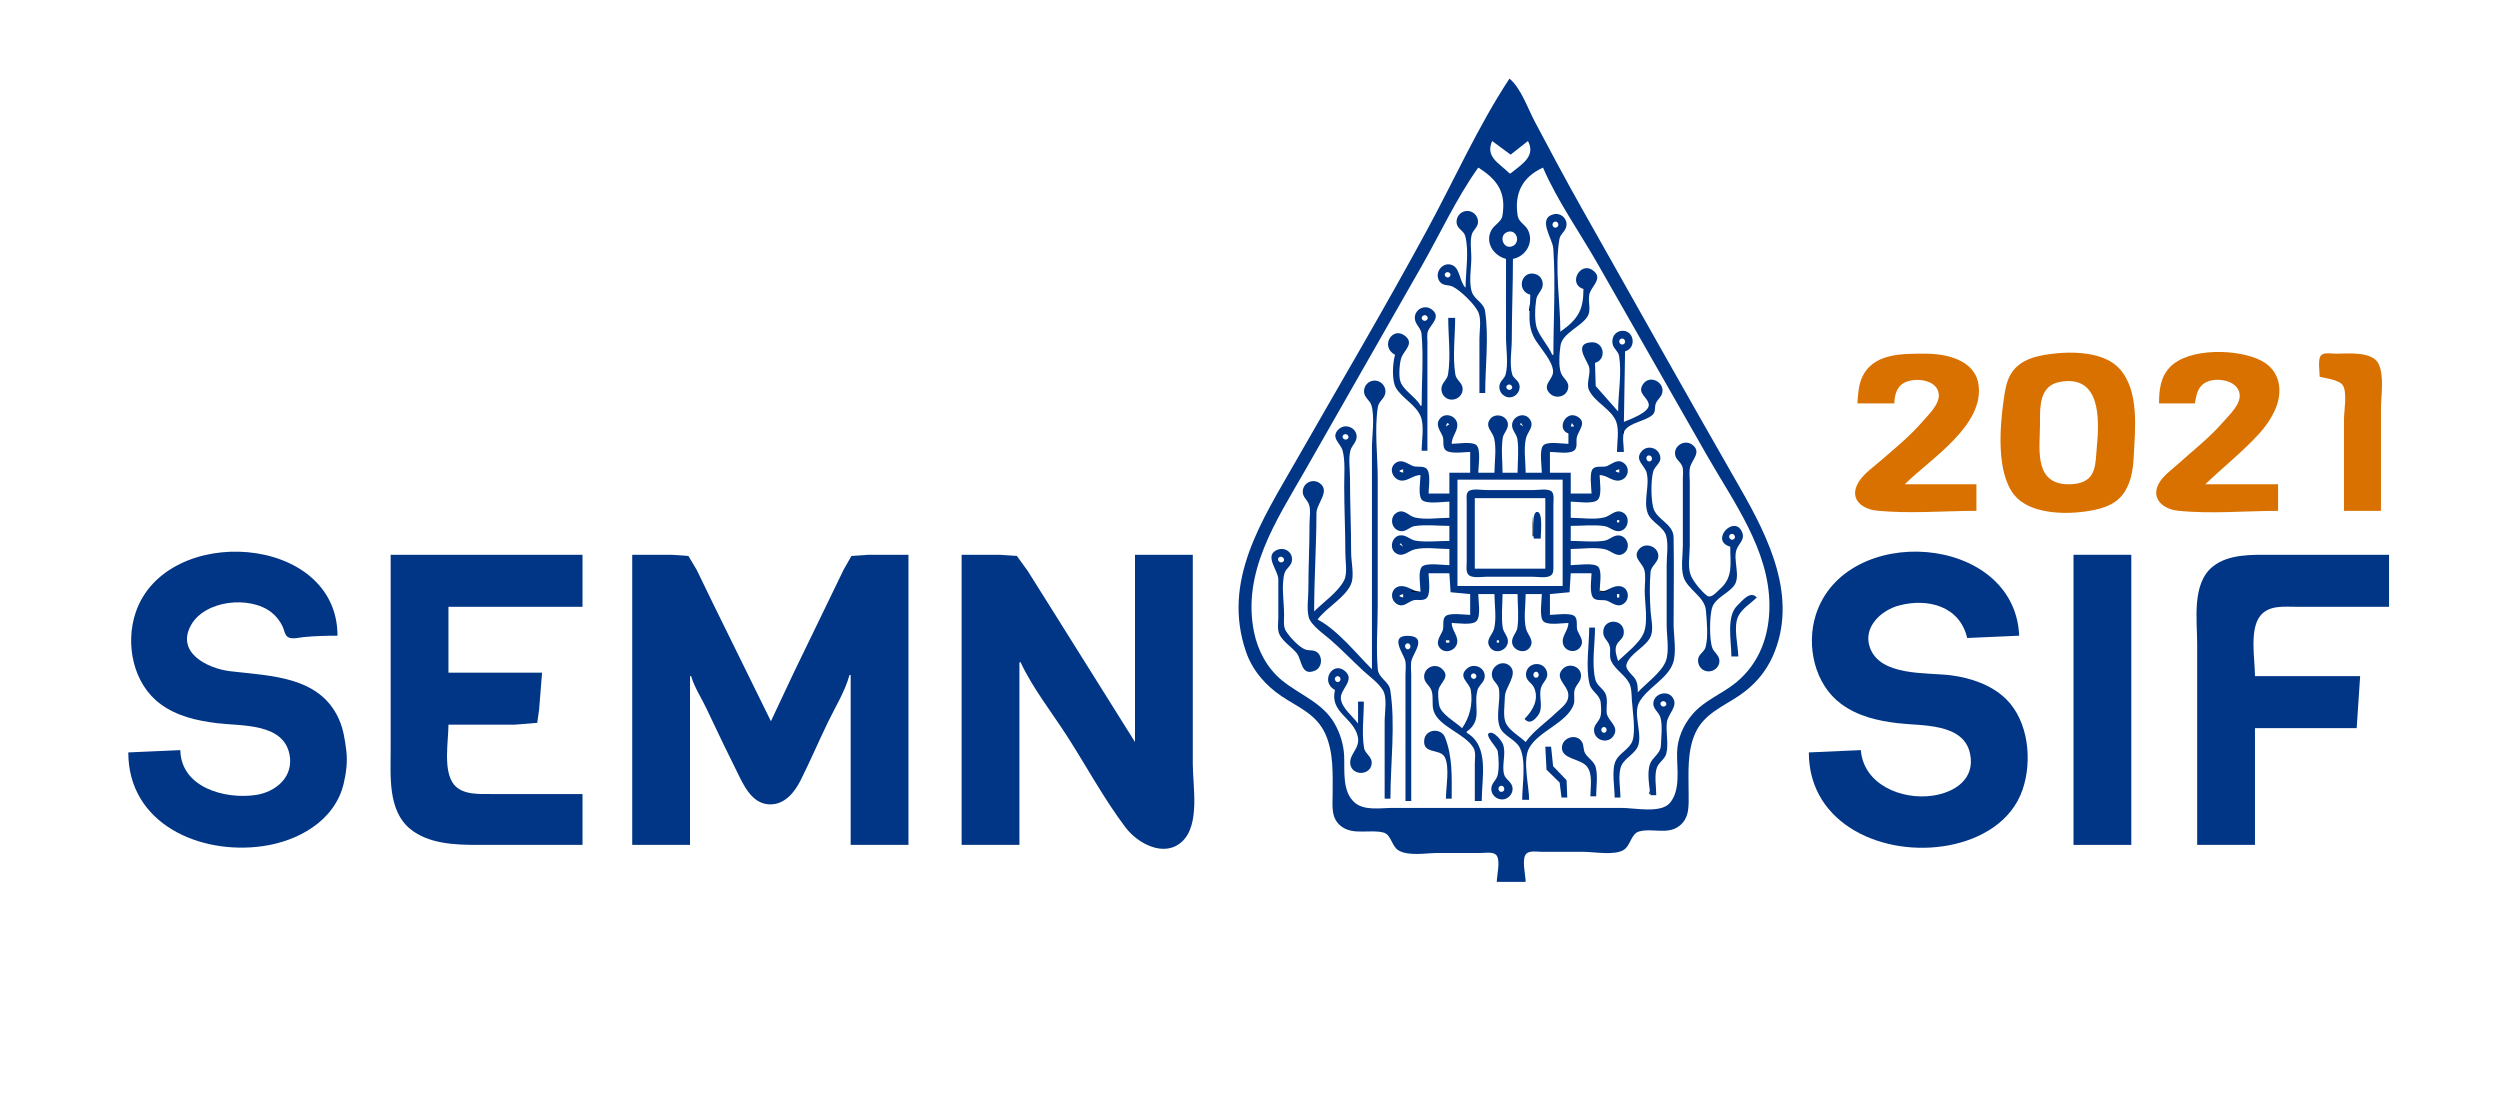 <?xml version="1.0" standalone="yes"?>
<svg xmlns="http://www.w3.org/2000/svg" width="2163" height="961">
<path style="fill:#ffffff; stroke:none;" d="M0 0L0 961L2163 961L2163 0L0 0z"/>
<path style="fill:#013585; stroke:none;" d="M1306 68C1278.93 109.039 1258.13 155.767 1234.69 199C1198.18 266.35 1159.13 332.461 1121.15 399C1091.83 450.37 1056.94 502.586 1078.08 564C1083.61 580.077 1094.99 593.087 1109 602.481C1123.61 612.276 1138.86 617.766 1146.69 635C1153.98 651.071 1153 669.769 1153 687C1153 697.544 1151.19 708.3 1161.01 715.351C1171.23 722.682 1185.6 717.352 1196.98 720.318C1203.71 722.073 1203.97 732.149 1210.02 735.772C1218.64 740.945 1234.24 738 1244 738L1281 738C1284.69 738 1291.52 736.728 1294.4 739.603C1298.64 743.844 1295 757.402 1295 763L1320 763C1320 757.199 1316.2 743.011 1320.6 738.603C1323.48 735.728 1330.31 737 1334 737L1370 737C1379.21 737 1397.06 740.398 1404.96 735.258C1410.82 731.443 1411.17 721.428 1418.04 719.434C1429.36 716.151 1442.66 722.574 1452.98 714.581C1462.15 707.487 1461 696.334 1461 686C1461 668.853 1459.52 650.012 1466.9 634C1474.52 617.462 1490.91 611.233 1505 601.656C1517.59 593.097 1527.45 581.939 1533.69 568C1556.3 517.473 1530.22 465.252 1505.42 422C1459.32 341.577 1413.94 260.743 1368.42 180C1354.48 155.257 1341.04 130.116 1327.78 105C1321.8 93.679 1315.91 76.208 1306 68z"/>
<path style="fill:#010101; stroke:none;" d="M1307 68L1308 69L1307 68M1309 71L1310 72L1309 71M1298 81L1299 82L1298 81M1316 84L1317 85L1316 84M1291 94L1292 95L1291 94M1322 95L1323 96L1322 95M1284 107L1285 108L1284 107M1329 108L1330 109L1329 108M1278 118L1279 119L1278 118M1336 121L1337 122L1336 121z"/>
<path style="fill:#ffffff; stroke:none;" d="M1291 122C1285.04 135.939 1296.57 140.647 1306 150L1307 150C1317.01 141.85 1328.89 135.174 1322 122L1307 133.793L1291 122z"/>
<path style="fill:#010101; stroke:none;" d="M1322 123L1323 124L1322 123M1271 131L1272 132L1271 131M1287 132L1288 133L1287 132M1342 132L1343 133L1342 132M1308 134L1309 135L1308 134M1343 134L1344 135L1343 134M1321 136L1322 137L1321 136M1320 137L1321 138L1320 137M1265 142L1266 143L1265 142M1299 143L1300 144L1299 143M1300 144L1301 145L1300 144M1278 145L1279 146L1278 145z"/>
<path style="fill:#ffffff; stroke:none;" d="M1279 145C1260.03 171.557 1245.81 202.685 1229.58 231C1195.79 289.933 1162.36 349.07 1128.58 408C1104.03 450.816 1074.42 495.193 1085 547C1088.25 562.886 1096.37 578.125 1109 588.536C1124.44 601.267 1144.15 607.658 1154.66 626C1159.5 634.428 1162.53 644.265 1162.96 654C1163.53 666.987 1161.04 684.914 1172.17 694.468C1180.56 701.668 1194.74 699 1205 699L1285 699L1403 699C1414.11 699 1436.7 703.919 1444.61 694.892C1454.45 683.664 1450.68 664.633 1451.01 651C1451.31 638.897 1456.47 627.104 1464.3 618.001C1474.88 605.704 1489.81 600.527 1502 590.536C1522.41 573.807 1530.92 549.819 1530.92 524C1530.92 475.89 1499.73 434.089 1476.85 394L1382.15 228C1366.68 200.895 1347.33 173.623 1335 145C1316.77 153.353 1309.99 167.629 1313.15 186.96C1313.97 191.986 1319.74 194.531 1322 199.004C1327.36 209.592 1320.24 221.826 1309 224C1309 247.385 1308 270.657 1308 294C1308 302.973 1305.82 315.17 1308.32 323.791C1309.29 327.147 1313.01 328.707 1314.25 332.015C1316.36 337.591 1311.9 343.782 1306 343.782C1300.07 343.782 1295.68 337.596 1297.75 332.015C1298.87 328.969 1301.85 327.087 1302.68 323.911C1305.17 314.467 1303 301.765 1303 292L1303 224C1292.09 221.181 1284.59 209.703 1290.42 199C1292.79 194.646 1299.01 191.802 1299.85 186.896C1303.32 166.699 1295.78 155.484 1279 145z"/>
<path style="fill:#010101; stroke:none;" d="M1349 145L1350 146L1349 145M1282 147L1283 148L1282 147M1308 148L1309 149L1308 148M1328 149L1329 150L1328 149M1337 150L1338 151L1337 150M1274 152L1275 153L1274 152M1259 153L1260 154L1259 153M1323 153L1324 154L1323 153M1355 156L1356 157L1355 156M1296 158L1297 159L1296 158M1356 158L1357 159L1356 158M1270 159L1271 160L1270 159M1299 163L1300 164L1299 163M1253 164L1254 165L1253 164M1266 166L1267 167L1266 166M1348 169L1349 170L1348 169M1362 169L1363 170L1362 169M1262 173L1263 174L1262 173M1352 176L1353 177L1352 176M1246 177L1247 178L1246 177M1258 180L1259 181L1258 180M1368 180L1369 181L1368 180M1267 182L1268 183L1267 182z"/>
<path style="fill:#013585; stroke:none;" d="M1268 249C1262.67 243.604 1263.31 232.645 1256.96 229.587C1248.34 225.44 1240.1 236.307 1245.74 243.772C1248.64 247.611 1253.2 246.122 1257 248.028C1263.74 251.407 1276.77 263.889 1279.4 271C1281.68 277.182 1280 286.462 1280 293L1280 340L1285 340C1285 317.195 1288.35 291.51 1284.85 269C1283.77 262.038 1275.93 259.301 1273.6 253C1270.57 244.769 1273 231.742 1273 223C1273 216.829 1271.74 209.074 1273.32 203.089C1274.43 198.878 1278.73 196.727 1278.79 192C1278.85 186.221 1273.74 181.691 1268 182.627C1263.08 183.428 1259.65 188.028 1260.27 192.999C1260.92 198.142 1266.42 199.529 1267.68 204.104C1271.28 217.132 1268 235.46 1268 249z"/>
<path style="fill:#010101; stroke:none;" d="M1271 182L1272 183L1271 182M1342 185L1343 186L1342 185z"/>
<path style="fill:#013585; stroke:none;" d="M1344 307L1343 307C1339.62 299.177 1333.36 292.801 1330.09 285C1327.36 278.495 1328.08 265.939 1329.15 259C1329.81 254.715 1333.56 252.113 1334.55 248C1335.61 243.622 1333.26 238.778 1328.96 237.303C1316.44 233.015 1311.28 251.396 1324 255C1324 269.714 1320.53 282.007 1329 295C1333.52 301.931 1343.13 312.551 1343.73 320.985C1344.25 328.313 1333.21 333.157 1341.23 340.696C1345.99 345.177 1354.56 343.471 1356.48 336.985C1358.5 330.169 1352.72 328.079 1350.6 322.816C1348.3 317.115 1349.21 305.051 1350.15 299C1351.84 288.152 1367.81 282.74 1373.4 273.996C1377.35 267.813 1373.05 259.62 1375.6 253.089C1378.08 246.746 1387.13 240.156 1377.89 233.742C1366.89 226.107 1356.42 245.978 1370 250C1370 268.172 1365.4 276.155 1350 287C1350 261.2 1345 232.637 1349.15 207.039C1349.91 202.312 1354.88 199.955 1355.33 195C1355.92 188.655 1350.13 183.825 1344 185.438C1329.9 189.151 1343.33 206.477 1343.91 215C1345.99 245.364 1344 276.559 1344 307z"/>
<path style="fill:#010101; stroke:none;" d="M1277 186L1278 187L1277 186M1339 187L1340 188L1339 187M1278 188L1279 189L1278 188M1239 190L1240 191L1239 190z"/>
<path style="fill:#ffffff; stroke:none;" d="M1344.46 192.133C1341.78 193.747 1343.78 198.095 1346.72 196.748C1350.01 195.239 1347.62 190.223 1344.46 192.133z"/>
<path style="fill:#010101; stroke:none;" d="M1347 191L1348 192L1347 191M1374 191L1375 192L1374 191M1318 193L1319 194L1318 193M1250 194L1251 195L1250 194M1319 194L1320 195L1319 194M1273 200L1274 201L1273 200z"/>
<path style="fill:#ffffff; stroke:none;" d="M1304.05 200.758C1296.5 203.629 1300.33 215.669 1307.98 213.203C1316.24 210.541 1312.43 197.576 1304.05 200.758z"/>
<path style="fill:#010101; stroke:none;" d="M1379 200L1380 201L1379 200M1233 201L1234 202L1233 201M1341 202L1342 203L1341 202M1300 210L1301 211L1300 210M1311 211L1312 212L1311 211M1323 211L1324 212L1323 211M1343.33 211.667L1343.67 212.333L1343.33 211.667M1372 211L1373 212L1372 211M1385 211L1386 212L1385 211M1227 212L1228 213L1227 212M1302 212L1303 213L1302 212M1289 213L1290 214L1289 213M1308 213L1309 214L1308 213M1290 215L1291 216L1290 215M1292 218L1293 219L1292 218M1376 218L1377 219L1376 218M1293 219L1294 220L1293 219M1390 220L1391 221L1390 220M1222 221L1223 222L1222 221M1297 222L1298 223L1297 222M1312 223L1313 224L1312 223M1233 224L1234 225L1233 224M1380 225L1381 226L1380 225M1248 229L1249 230L1248 229M1395 229L1396 230L1395 229M1217 230L1218 231L1217 230M1229 231L1230 232L1229 231M1369 232L1370 233L1369 232M1384 232L1385 233L1384 232M1244 233L1245 234L1244 233M1367 233L1368 234L1367 233M1252 234L1253 235L1252 234z"/>
<path style="fill:#ffffff; stroke:none;" d="M1250.79 236.042C1248.36 238.165 1252.07 241.591 1254.29 239.357C1256.53 237.113 1252.97 234.13 1250.79 236.042z"/>
<path style="fill:#010101; stroke:none;" d="M1249 236L1250 237L1249 236M1255 236L1256 237L1255 236M1324 236L1325 237L1324 236M1326 236L1327 237L1326 236M1364 236L1365 237L1364 236M1399 236L1400 237L1399 236M1213 237L1214 238L1213 237M1225 238L1226 239L1225 238M1319 238L1320 239L1319 238M1388 239L1389 240L1388 239M1250 240L1251 241L1250 240M1254 240L1255 241L1254 240M1209 244L1210 245L1209 244M1221 245L1222 246L1221 245M1364 246L1365 247L1364 246M1392 246L1393 247L1392 246M1369 250L1370 251L1369 250M1217 252L1218 253L1217 252M1332 252L1333 253L1332 252M1396 253L1397 254L1396 253M1202 256L1203 257L1202 256M1213 259L1214 260L1213 259M1198 263L1199 264L1198 263M1323 263L1323 269L1324 269L1323 263z"/>
<path style="fill:#013585; stroke:none;" d="M1230 351L1229 351C1224.84 342.981 1213.5 337.76 1211.32 329C1210.15 324.313 1210.85 313.575 1212.6 309.089C1214.91 303.168 1223.75 297.141 1215.77 290.703C1204.73 281.788 1193.73 299.904 1207 307C1204.88 314.185 1203.92 329.486 1208.03 336C1213.62 344.856 1224.86 350.272 1229.06 360C1232.52 368.004 1230 381.348 1230 390L1235 390L1235 296C1235 292.966 1234.4 289.07 1235.6 286.209C1237.98 280.587 1247.21 274.12 1238.77 267.742C1232.65 263.116 1224.09 267.594 1224.09 275C1224.09 280.741 1229.46 283.494 1229.94 289.004C1231.72 309.332 1230 330.586 1230 351z"/>
<path style="fill:#010101; stroke:none;" d="M1308.33 269.667L1308.67 270.333L1308.33 269.667M1194 270L1195 271L1194 270M1349.33 270.667L1349.67 271.333L1349.33 270.667z"/>
<path style="fill:#ffffff; stroke:none;" d="M1231.32 273.082C1228.13 275.094 1231.65 279.172 1234.37 276.958C1236.79 274.984 1233.89 271.456 1231.32 273.082z"/>
<path style="fill:#010101; stroke:none;" d="M1235 273L1236 274L1235 273z"/>
<path style="fill:#013585; stroke:none;" d="M1253 275C1253 290.708 1255.35 308.466 1252.85 323.961C1252.1 328.622 1247.47 331.061 1247.13 336C1246.77 341.206 1250.68 345.723 1256 345.786C1261.31 345.85 1265.9 341.415 1265.47 336C1265.08 331.029 1259.92 328.72 1259.15 323.961C1256.64 308.479 1259 290.699 1259 275L1253 275z"/>
<path style="fill:#010101; stroke:none;" d="M1362 276L1363 277L1362 276M1190 277L1191 278L1190 277M1361 277L1362 278L1361 277M1366 280L1367 281L1366 280M1186 284L1187 285L1186 284M1330 286L1331 287L1330 286M1351 286L1352 287L1351 286M1400 286L1401 287L1400 286z"/>
<path style="fill:#013585; stroke:none;" d="M1400 356L1380.6 334L1380 314C1390.36 311.02 1388.02 295.609 1377 296.153C1361.79 296.903 1371.95 310.266 1374.4 316.209C1377.25 323.114 1371.64 331.218 1375.03 338C1380.17 348.281 1394.41 354.175 1398.4 365C1401.06 372.219 1399 383.339 1399 391L1405 391C1405 386.221 1403.04 376.385 1405.77 372.39C1410.6 365.34 1423.33 364.562 1429.68 359.034C1432.8 356.318 1431.29 352.531 1432.6 349.089C1433.76 346.035 1436.68 344.098 1437.84 340.985C1441.4 331.405 1427.85 323.544 1421.74 332.133C1415.79 340.497 1425.85 343.368 1426.53 350.078C1427.22 356.797 1410.04 362.903 1405 365L1406 304C1416.92 300.86 1413.37 284.096 1402.01 286.41C1396.64 287.506 1394.06 292.846 1395.32 297.996C1396.28 301.925 1400.19 303.984 1400.85 308.039C1403.28 323.011 1400 340.723 1400 356z"/>
<path style="fill:#010101; stroke:none;" d="M1398 287L1399 288L1398 287M1211 288L1212 289L1211 288M1410 288L1411 289L1410 288M1196 289L1197 290L1196 289M1356 289L1357 290L1356 289M1396 289L1397 290L1396 289M1417 290L1418 291L1417 290M1182 291L1183 292L1182 291M1412 291L1413 292L1412 291z"/>
<path style="fill:#ffffff; stroke:none;" d="M1402.32 293.175C1399.32 294.708 1401.69 299.355 1404.68 297.825C1407.68 296.292 1405.31 291.646 1402.32 293.175z"/>
<path style="fill:#010101; stroke:none;" d="M1192 296L1193 297L1192 296M1337 297L1338 298L1337 297M1421 297L1422 298L1421 297M1178 298L1179 299L1178 298M1331 298L1332 299L1331 298M1200 300L1201 301L1200 300M1216 304L1217 305L1216 304M1342 305L1343 306L1342 305M1213 306L1214 307L1213 306M1336 306L1337 307L1336 306z"/>
<path style="fill:#d97101; stroke:none;" d="M1607 349L1639 349C1639.14 342.353 1640.81 334.983 1647.04 331.417C1656.06 326.254 1676.05 327.91 1677.42 341C1678.34 349.811 1668.27 359.029 1663.13 365C1652.18 377.714 1638.66 388.58 1626 399.576C1619.29 405.401 1610.16 411.632 1606.53 420C1600.83 433.171 1612.3 440.659 1624 441.829C1652.09 444.64 1681.76 442 1710 442L1710 419L1648 419C1669.6 397.397 1717.68 367.973 1711.67 332C1708.21 311.264 1683.7 306.001 1666 306C1645.61 305.999 1619.44 305.315 1610.46 328C1607.87 334.561 1607.55 342.031 1607 349M1773 306.428C1761.16 308.123 1749.17 311.028 1741.53 321.001C1736.12 328.065 1734.8 337.448 1733.58 346C1730.27 369.12 1727.09 408.438 1742.53 427.985C1755.51 444.414 1785.02 445.289 1804 442.572C1815.46 440.931 1827.84 438.232 1835.67 428.985C1843.27 420.012 1845.49 407.364 1846.04 396C1847.2 372.081 1851.35 338.458 1833.81 319.015C1820.21 303.937 1791.65 303.758 1773 306.428M1868 349L1899 349C1900.33 341.958 1901.15 335.039 1908 331.089C1916.94 325.937 1936.19 328.65 1937.73 341C1938.84 349.916 1928.78 358.978 1923.57 365C1911.86 378.559 1897.29 389.867 1884 401.831C1878.37 406.898 1870.92 412.073 1867.46 419C1860.95 432.02 1872.18 440.556 1884 441.826C1912.32 444.87 1942.5 442 1971 442L1971 419L1908 419C1923.37 404.292 1940.51 390.722 1954.83 374.996C1960.01 369.304 1964.38 362.92 1967.74 356C1975.45 340.139 1973.73 321.309 1957 312.324C1937.11 301.646 1893.46 300.418 1877.1 318.015C1869.12 326.61 1868 337.83 1868 349z"/>
<path style="fill:#010101; stroke:none;" d="M1936 306L1937 307L1936 306M2007 306L2008 307L2007 306z"/>
<path style="fill:#d97101; stroke:none;" d="M2007 326C2012.04 327.167 2024.03 328.738 2026.97 333.303C2031.03 339.592 2028 355.618 2028 363L2028 442L2060 442L2060 354C2060 342.389 2063 325.764 2058.03 315.015C2052.78 303.661 2031.39 306 2021 306C2017.67 306 2011.38 304.825 2008.6 307.028C2004.94 309.927 2007 321.718 2007 326z"/>
<path style="fill:#010101; stroke:none;" d="M2035 306L2036 307L2035 306M1206 307L1207 308L1206 307M1766 307L1767 308L1766 307M1942 307L1943 308L1942 307M2047 307L2048 308L2047 307M1440 308L1441 309L1440 308M1689 309L1690 310L1689 309M1369 310L1370 311L1369 310M1625 311L1626 312L1625 311M1694 311L1695 312L1694 311M1753 311L1754 312L1753 311M1372 313L1373 314L1372 313M1430 313L1431 314L1430 313M1341 314L1342 315L1341 314M1380 314L1381 315L1380 314M1181 315L1182 316L1181 315M1444 315L1445 316L1444 315M1745 316L1746 317L1745 316M1744 317L1745 318L1744 317M1743 318L1744 319L1743 318M1211 320L1212 321L1211 320M1434 320L1435 321L1434 320M1165 321L1166 322L1165 321M1177 322L1178 323L1177 322M1448 322L1449 323L1448 322M1836 322L1837 323L1836 322M1400 324L1401 325L1400 324M1343 325L1344 326L1343 325M1353 326L1354 327L1353 326M1374 327L1375 328L1374 327M1438 327L1439 328L1438 327M1710 327L1711 328L1710 327M1161 328L1162 329L1161 328M1173 329L1174 330L1173 329z"/>
<path style="fill:#013585; stroke:none;" d="M1187 579C1173.4 565.403 1157.04 544.84 1140 536C1147.31 525.625 1166.71 515.421 1169.68 503C1171.38 495.869 1169 485.498 1169 478C1169 456.275 1168 434.705 1168 413C1168 405.824 1166.6 396.982 1168.32 390C1169.49 385.221 1174.25 382.34 1173.74 377.001C1173.04 369.648 1163.7 366.19 1158.28 371.318C1150.64 378.538 1159.97 383.455 1161.68 390.039C1164 398.959 1163 410.774 1163 420C1163 439.714 1164 459.333 1164 479C1164 485.573 1165.96 496.017 1162.97 502C1157.95 512.052 1144.92 521.077 1137 529C1137 500.711 1138.94 472.273 1139 444C1139.02 435.539 1151.33 424.751 1141.79 418.009C1135.82 413.793 1127.52 417.641 1127.15 425C1126.91 429.997 1130.77 432.014 1132.4 436.17C1134.26 440.91 1133 447.971 1133 453C1133 472.054 1132 490.982 1132 510C1132 517.391 1130.44 526.799 1132.32 533.961C1134.16 540.984 1145.66 548.786 1151 553.424C1160.68 561.837 1169.61 571.168 1179 579.911C1184.74 585.254 1192.16 590.288 1196.4 597C1200.49 603.483 1198 616.54 1198 624L1198 691L1203 691C1203 660.83 1207.48 626.774 1202.85 597C1201.69 589.543 1192.73 586.754 1192.06 579C1190.49 560.96 1192 542.115 1192 524L1192 414C1192 394.116 1189.03 371.632 1192.15 352.015C1192.91 347.211 1197.89 344.89 1198.61 339.999C1199.4 334.666 1195.36 329.688 1190 329.308C1184.41 328.912 1179.88 333.461 1180.15 339C1180.41 344.264 1185.46 346.335 1186.68 351.039C1189.53 361.969 1187 376.7 1187 388L1187 579z"/>
<path style="fill:#010101; stroke:none;" d="M1262 329L1263 330L1262 329M1452 329L1453 330L1452 329M1666 329L1667 330L1666 329M1194 330L1195 331L1194 330M1263 330L1264 331L1263 330M1356 330L1357 331L1356 330z"/>
<path style="fill:#ffffff; stroke:none;" d="M1782 330.468C1764.08 333.848 1765 352.591 1765 367C1765 386.597 1759.62 416.278 1786 418.83C1789.66 419.184 1793.39 419.036 1797 418.384C1814.13 415.295 1812.85 400.901 1814.17 387C1816.53 362.197 1817.55 323.761 1782 330.468z"/>
<path style="fill:#010101; stroke:none;" d="M1211 331L1212 332L1211 331M1338 331L1339 332L1338 331M2026 331L2027 332L2026 331M1247 332L1248 333L1247 332z"/>
<path style="fill:#ffffff; stroke:none;" d="M1304.36 333.082C1301.44 334.938 1304.85 338.678 1307.38 336.918C1310.05 335.067 1306.97 331.42 1304.36 333.082z"/>
<path style="fill:#010101; stroke:none;" d="M1644 332L1645 333L1644 332M1803 332L1804 333L1803 332M1197 333L1198 334L1197 333M1643 333L1644 334L1643 333M1442 334L1443 335L1442 334M1157 335L1158 336L1157 335M1207 335L1208 336L1207 335M1169 336L1170 337L1169 336M1208 336L1209 337L1208 336M1405 336L1406 337L1405 336M1456 336L1457 337L1456 336M1641 336L1642 337L1641 336M1303 337L1304 338L1303 337M1355 339L1356 340L1355 339M1438 339L1439 340L1438 339M1768 339L1769 340L1768 339M1340 340L1341 341L1340 340M1198 341L1199 342L1198 341M1446 341L1447 342L1446 341M1153 342L1154 343L1153 342M1437 342L1438 343L1437 342M1639 342L1640 343L1639 342M1165 343L1166 344L1165 343M1249 343L1250 344L1249 343M1346 343L1347 344L1346 343M1348 343L1349 344L1348 343M1387 343L1388 344L1387 343M1421 343L1422 344L1421 343M1460 343L1461 344L1460 343M1261 344L1262 345L1261 344M1388 344L1389 345L1388 344M1607 344L1608 345L1607 344M1259 345L1260 346L1259 345M1423 345L1424 346L1423 345M1384 348L1385 349L1384 348M1450 348L1451 349L1450 348M1149 349L1150 350L1149 349M1228 349L1229 350L1228 349M1385 349L1386 350L1385 349M1161 350L1162 351L1161 350M1229 350L1230 351L1229 350M1933 353L1934 354L1933 353M1225 354L1226 355L1225 354M1226 355L1227 356L1226 355M1454 355L1455 356L1454 355M1707 355L1708 356L1707 355M1145 356L1146 357L1145 356M1157 357L1158 358L1157 357M1249 359L1250 360L1249 359z"/>
<path style="fill:#013585; stroke:none;" d="M1272 391L1272 409L1254 409L1254 427L1236 427C1236 421.944 1238.41 408.185 1233.68 405.028C1230.4 402.835 1225.62 404.6 1222 403.016C1217.21 400.922 1212.48 396.773 1207.23 400.742C1201.11 405.367 1205.1 414.786 1212 415.752C1217.79 416.562 1222.67 411.022 1229 411C1229 416.059 1226.75 428.209 1230.03 432.258C1233.52 436.575 1248.84 434 1254 434L1254 448C1244.72 448 1233.05 449.918 1224.04 447.686C1218.9 446.414 1215.02 440.286 1209.05 443.218C1201.46 446.953 1203.67 458.667 1212 459.551C1216.72 460.051 1219.63 455.798 1224.04 455.144C1233.63 453.721 1244.31 455 1254 455L1254 468C1244.62 468 1234.27 469.246 1225 467.853C1219.91 467.088 1216.52 462.386 1211.02 463.244C1204.37 464.278 1201.8 474.15 1207.23 478.258C1213.47 482.978 1218.25 476.719 1224 475.317C1233.06 473.109 1244.68 475 1254 475L1254 489C1249 489 1233.33 486.433 1230.03 490.603C1226.75 494.741 1229 506.868 1229 512C1222.28 511.921 1217.63 506.097 1211 507.232C1203.57 508.505 1202.13 518.111 1208.11 522.258C1213.77 526.186 1217.19 521.445 1222.17 519.588C1225.76 518.25 1230.39 520.166 1233.68 517.972C1238.41 514.815 1236 501.056 1236 496L1254 496L1255.03 512.397L1272 514L1272 532C1267.29 532 1253.32 529.639 1250.18 533.603C1247.63 536.818 1249.64 542.281 1248.02 546C1246.02 550.571 1241.64 555.6 1245.74 560.581C1250.41 566.244 1259.72 562.789 1260.76 555.999C1261.68 549.917 1256.07 545.337 1256 539C1261.14 539 1273.53 541.263 1277.4 537.397C1281.49 533.306 1279 519.477 1279 514L1293 514C1293 523.231 1294.96 534.963 1292.69 543.911C1291.26 549.516 1284.85 553.51 1289.02 559.867C1293.32 566.403 1303.33 563.243 1304.56 555.996C1305.41 550.993 1300.85 547.69 1300.15 543C1298.75 533.727 1300 523.38 1300 514L1313 514C1313 523.38 1314.25 533.727 1312.85 543C1312.15 547.701 1307.67 550.996 1308.27 555.999C1309.09 562.8 1318.77 566.166 1323.26 560.605C1328.25 554.418 1321.7 549.552 1320.31 543.961C1318.08 534.947 1320 523.284 1320 514L1334 514C1334 518.994 1331.44 534.523 1335.6 537.821C1339.89 541.215 1351.73 539 1357 539C1356.92 545.643 1350.7 550.469 1352.32 556.995C1354 563.749 1363.21 565.562 1367.26 559.867C1370.91 554.725 1367.02 550.657 1364.98 546C1363.36 542.281 1365.37 536.818 1362.82 533.603C1359.68 529.639 1345.71 532 1341 532L1341 514L1357.97 512.397L1359 496L1377 496C1377 501.056 1374.59 514.815 1379.32 517.972C1382.6 520.165 1387.38 518.4 1391 519.984C1395.66 522.022 1399.72 525.908 1404.87 522.258C1410.57 518.207 1409.18 508.482 1401.98 507.232C1395.37 506.083 1390.71 511.921 1384 512C1384 506.868 1386.25 494.741 1382.97 490.603C1379.67 486.433 1364 489 1359 489L1359 475C1368.28 475 1379.95 473.082 1388.96 475.314C1394.45 476.672 1399.52 483.326 1405.57 478.258C1411.12 473.613 1407.97 464.112 1401 463.272C1396 462.669 1392.7 467.146 1388 467.853C1378.73 469.246 1368.38 468 1359 468L1359 455C1368.41 455 1378.68 453.822 1388 455.144C1392.61 455.799 1396.17 460.067 1401 459.551C1408.93 458.704 1411.1 446.907 1403.95 443.333C1397.66 440.193 1393.54 446.331 1388 447.683C1379.24 449.82 1368.02 448 1359 448L1359 434C1364.48 434 1378.31 436.487 1382.4 432.397C1386.26 428.53 1384 416.142 1384 411C1390.34 411.075 1394.92 416.681 1401 415.756C1408.45 414.624 1411.12 405.147 1404.87 400.603C1399.6 396.778 1395.46 400.952 1390.83 403.066C1387.15 404.747 1381.83 402.627 1378.6 405.179C1374.64 408.319 1377 422.291 1377 427L1359 427L1359 409L1341 409L1341 391C1346.4 391 1357.07 393.048 1361.68 389.972C1365.13 387.673 1363.63 382.48 1364.14 379.039C1365.07 372.83 1373.71 365.571 1364.81 360.458C1354.57 354.576 1346.34 371.632 1357 375L1357 384C1351.87 384 1339.74 381.751 1335.6 385.028C1331.43 388.331 1334 403.998 1334 409L1320 409C1320 399.68 1318.12 388.073 1320.31 379.015C1321.7 373.296 1328.19 368.608 1323.26 362.279C1318.62 356.333 1309.12 359.989 1308.27 367.001C1307.67 372.004 1312.15 375.299 1312.85 380C1314.25 389.273 1313 399.62 1313 409L1300 409C1300 399.299 1298.71 388.59 1300.15 379C1300.8 374.673 1304.98 371.508 1304.66 367.001C1304.1 359.156 1293.03 356.636 1288.87 363.109C1284.82 369.416 1291.31 373.498 1292.69 379.039C1294.92 388.052 1293 399.716 1293 409L1279 409C1279 403.837 1281.58 388.521 1277.26 385.028C1273.21 381.752 1261.06 384 1256 384C1256.02 377.518 1261.38 372.996 1260.85 367.004C1260.21 359.817 1250.4 356.3 1245.74 362.279C1241.66 367.516 1245.83 372.267 1247.99 377C1249.65 380.621 1247.82 385.377 1250.03 388.682C1253.19 393.414 1266.94 391 1272 391z"/>
<path style="fill:#010101; stroke:none;" d="M1416 359L1417 360L1416 359M1355 360L1356 361L1355 360M1414 360L1415 361L1414 360M1310 361L1311 362L1310 361M1412 361L1413 362L1412 361M1259 362L1260 363L1259 362M1367 362L1368 363L1367 362M1458 362L1459 363L1458 362M1287 365L1288 366L1287 365M1923 365L1924 366L1923 365z"/>
<path style="fill:#ffffff; stroke:none;" d="M1252 366L1251 369L1254 367L1252 366M1296 366L1295 369L1296 366M1316 366L1315 367L1318 369L1316 366z"/>
<path style="fill:#010101; stroke:none;" d="M1359 366L1360 367L1359 366z"/>
<path style="fill:#ffffff; stroke:none;" d="M1360 366L1359 369L1362 369L1360 366z"/>
<path style="fill:#010101; stroke:none;" d="M1164 368L1165 369L1164 368M1253 368L1254 369L1253 368M1660 368L1661 369L1660 368M1699 368L1700 369L1699 368M1462 369L1463 370L1462 369M1957 371L1958 372L1957 371M1172 372L1173 373L1172 372M1367 372L1368 373L1367 372M1404 372L1404 375L1405 375L1404 372M1259 373L1260 374L1259 373M1302 373L1303 374L1302 373M1477 373L1478 374L1477 373M1173 374L1174 375L1173 374M1301 374L1302 375L1301 374M1322 374L1323 375L1322 374z"/>
<path style="fill:#ffffff; stroke:none;" d="M1162.62 376.082C1159.95 377.934 1163.03 381.58 1165.64 379.918C1168.56 378.062 1165.15 374.322 1162.62 376.082z"/>
<path style="fill:#010101; stroke:none;" d="M1166 375L1167 376L1166 375M1300 375L1301 376L1300 375M1356 375L1357 376L1356 375M1364 375L1365 376L1364 375M1466 376L1467 377L1466 376M1145 378L1146 379L1145 378M1132 379L1133 380L1132 379M1481 380L1482 381L1481 380M1947 381L1948 382L1947 381M1946 382L1947 383L1946 382z"/>
<path style="fill:#013585; stroke:none;" d="M1497 473C1497 487.653 1499.82 499.452 1488 509.718C1485.54 511.854 1480.54 518.099 1477 515.454C1472.17 511.847 1464.55 502.707 1462.59 497C1460.14 489.888 1462 479.482 1462 472L1462 417C1462 412.707 1461.1 407.18 1462.59 403.089C1464.86 396.838 1472.21 390.516 1463.89 384.603C1457.98 380.404 1449.3 384.783 1449.21 392C1449.15 397.346 1453.63 398.921 1455.4 403.209C1456.7 406.349 1456 410.674 1456 414L1456 472C1456 480.234 1454.14 491.086 1456.51 499C1459.8 509.959 1474.93 516.137 1475.94 528C1476.72 537.095 1478.1 551.099 1475.68 559.896C1474.45 564.391 1469.41 565.797 1469.15 571.001C1468.9 576.213 1472.71 580.767 1478 580.897C1483.84 581.041 1488.8 575.954 1487.39 570.001C1486.49 566.211 1482.98 564.278 1481.6 560.83C1478.79 553.815 1478.93 532.08 1481.6 525.015C1484.59 517.11 1495.51 513.282 1500.4 506.576C1506.33 498.427 1499.03 484.269 1502.6 475.17C1504.69 469.83 1510.09 466.689 1507.14 460.105C1500.38 445.012 1478.97 467.813 1497 473z"/>
<path style="fill:#010101; stroke:none;" d="M1470 383L1471 384L1470 383M1171 384L1172 385L1171 384M1814 384L1815 385L1814 384M1278 385L1279 386L1278 385M1451 385L1452 386L1451 385M1465 385L1466 386L1465 385M1902 385L1903 386L1902 385M1128 386L1129 387L1128 386M1160 386L1161 387L1160 386z"/>
<path style="fill:#013585; stroke:none;" d="M1417 599C1416.99 594.698 1417 590.708 1414.5 587C1412.38 583.866 1406.03 579.285 1407.2 575C1409.95 565.003 1424.79 559.786 1428.4 550C1430.7 543.744 1428.53 535.419 1428.09 529C1427.34 518.075 1427.09 505.922 1428.06 495.015C1428.59 489.084 1435.49 486.339 1434.73 480C1433.85 472.649 1423.86 469.165 1418.65 474.573C1411.49 482.018 1420.98 486.714 1422.68 493.093C1424.12 498.483 1423 505.443 1423 511C1423 521.394 1425.99 537.233 1422.4 547C1418.97 556.307 1406.88 565.123 1400 572C1398.69 567.812 1396.76 562.565 1398.6 558.209C1400.31 554.152 1404.43 552.934 1404.89 547.999C1406.08 535.197 1387.09 534.214 1387.09 547C1387.09 551.973 1390.8 553.89 1392.4 558.089C1394.09 562.528 1391.93 567.61 1394.01 572C1397.56 579.458 1405.69 583.775 1409.57 591C1411.75 595.068 1411.6 601.431 1411.91 606C1412.53 615.018 1415.34 632.732 1412.39 641C1409.88 648.055 1401.33 651.388 1398.03 658C1394.06 665.939 1397 681.196 1397 690L1402 690C1402 682.174 1399.49 669.079 1403.03 662C1406.45 655.161 1415.76 651.656 1417.68 644C1420.49 632.78 1412.64 617.089 1418.56 607C1425.69 594.879 1442.51 587.306 1447.4 574C1450.8 564.732 1448 549.854 1448 540C1448 515.015 1448.46 489.98 1448 465C1447.77 452.815 1433.02 449.777 1430.32 439C1428.41 431.388 1428.27 415.681 1430.32 408.104C1431.91 402.218 1438.8 400.4 1435.85 393.043C1433.4 386.947 1424.96 385.239 1420.51 390.279C1413.75 397.946 1422.96 402.41 1424.68 409.039C1427.53 419.981 1421.68 433.348 1425.6 444C1428.58 452.079 1439.55 455.496 1441.68 464C1443.57 471.537 1442 481.242 1442 489L1442 541C1442 550.044 1444.5 563.506 1441.26 572C1437.55 581.717 1424.07 591.326 1417 599z"/>
<path style="fill:#010101; stroke:none;" d="M1485 387L1486 388L1485 387M1732 388L1733 389L1732 388M1677 390L1678 391L1677 390M1124 393L1125 394L1124 393M1418 393L1419 394L1418 393z"/>
<path style="fill:#ffffff; stroke:none;" d="M1426.26 394.06C1423.07 394.7 1424.46 400.254 1427.74 399.11C1430.65 398.093 1429.17 393.477 1426.26 394.06z"/>
<path style="fill:#010101; stroke:none;" d="M1136 394L1137 395L1136 394M1429 394L1430 395L1429 394M1436 394L1437 395L1436 394M1489 394L1490 395L1489 394M1892 394L1893 395L1892 394M1428 399L1429 400L1428 399M1626 399L1627 400L1626 399M1928 399L1929 400L1928 399M1120 400L1121 401L1120 400M1394 400L1395 401L1394 400M1132 401L1133 402L1132 401M1493 401L1494 402L1493 401M1882 403L1883 404L1882 403M1162 404L1163 405L1162 404M1378 404L1379 405L1378 404M1432 404L1433 405L1432 404M1430 405L1431 406L1430 405z"/>
<path style="fill:#ffffff; stroke:none;" d="M1211 407L1211 408L1214 409L1214 406L1211 407M1398 407L1398 408L1401 409L1401 406L1398 407z"/>
<path style="fill:#010101; stroke:none;" d="M1659 407L1660 408L1659 407M1497 408L1498 409L1497 408M1616 408L1617 409L1616 408M1658 408L1659 409L1658 408M1220 411L1221 412L1220 411M1206 413L1207 414L1206 413M1219 413L1220 414L1219 413M1808 413L1809 414L1808 413M1871 413L1872 414L1871 413M1218 414L1219 415L1218 414M1912 414L1913 415L1912 414M1209 415L1210 416L1209 415z"/>
<path style="fill:#ffffff; stroke:none;" d="M1261 415L1261 507L1352 507L1352 415L1261 415z"/>
<path style="fill:#010101; stroke:none;" d="M1736 415L1737 416L1736 415M1139 416L1140 417L1139 416M1775 416L1776 417L1775 416M1141 417L1142 418L1141 417M1783 418L1784 419L1783 418M1841 418L1842 419L1841 418M1107 423L1108 424L1107 423z"/>
<path style="fill:#013585; stroke:none;" d="M1270.6 425.028C1268.25 426.891 1269 431.383 1269 434L1269 459L1269 486C1269 489.156 1268.18 493.912 1270.03 496.682C1272.72 500.714 1281.84 499 1286 499L1326 499C1330.28 499 1337.97 500.452 1341.68 497.972C1344.52 496.081 1343.99 491.946 1344 489L1344 463L1344 436C1344 432.999 1344.83 428.134 1342.82 425.603C1340.2 422.29 1330.78 424 1327 424L1286 424C1282.07 424 1273.85 422.456 1270.6 425.028z"/>
<path style="fill:#010101; stroke:none;" d="M1343 425L1344 426L1343 425z"/>
<path style="fill:#ffffff; stroke:none;" d="M1276 431L1276 492L1337 492L1337 431L1276 431z"/>
<path style="fill:#010101; stroke:none;" d="M1866 432L1867 433L1866 432M1141 433L1142 434L1141 433M1514 438L1515 439L1514 438M1098 439L1099 440L1098 439M1502 439L1503 440L1502 439M1168 440L1169 441L1168 440M1109 441L1110 442L1109 441M1810 441L1811 442L1810 441M1213 442L1214 443L1213 442M1328 442L1329 443L1328 442z"/>
<path style="fill:#013585; stroke:none;" d="M1327 466L1333 466C1333 462.273 1335.18 442.867 1330 442.867C1324.82 442.867 1327 462.273 1327 466z"/>
<path style="fill:#010101; stroke:none;" d="M1331 442L1332 443L1331 442M1106 446L1107 447L1106 446M1326 446L1326 464L1327 464L1326 446M1507 448L1508 449L1507 448M1212 449L1213 450L1212 449M1092 450L1093 451L1092 450z"/>
<path style="fill:#ffffff; stroke:none;" d="M1211 452L1214 450L1211 452M1399 450L1399 452L1401 452L1401 450L1399 450z"/>
<path style="fill:#010101; stroke:none;" d="M1521 450L1522 451L1521 450M1408 451L1409 452L1408 451M1138 452L1139 453L1138 452M1407 455L1408 456L1407 455M1492 457L1493 458L1492 457M1512 457L1513 458L1512 457M1217 458L1218 459L1217 458M1395 458L1396 459L1395 458M1506 458L1507 459L1506 458M1402 459L1403 460L1402 459M1163 460L1164 461L1163 460M1086 461L1087 462L1086 461z"/>
<path style="fill:#ffffff; stroke:none;" d="M1497.34 462.172C1494.47 463.652 1496.87 468.121 1499.71 466.745C1502.71 465.29 1500.28 460.661 1497.34 462.172z"/>
<path style="fill:#010101; stroke:none;" d="M1396 463L1397 464L1396 463M1528 464L1529 465L1528 464M1084 465L1085 466L1084 465M1495 465L1496 466L1495 465M1096 466L1097 467L1096 466M1083 467L1084 468L1083 467M1497 467L1498 468L1497 467M1507 468L1508 469L1507 468z"/>
<path style="fill:#ffffff; stroke:none;" d="M1212 470L1211 471L1214 473L1212 470z"/>
<path style="fill:#010101; stroke:none;" d="M1213 470L1214 471L1213 470z"/>
<path style="fill:#ffffff; stroke:none;" d="M1399 470L1401 473L1399 470z"/>
<path style="fill:#010101; stroke:none;" d="M1400 470L1401 471L1400 470M1398 471L1399 472L1398 471M1519 471L1520 472L1519 471M1408 472L1409 473L1408 472M1419 473L1420 474L1419 473M1496 473L1497 474L1496 473M1080 474L1081 475L1080 474M1432 474L1433 475L1432 474z"/>
<path style="fill:#013585; stroke:none;" d="M1105.04 475.742C1093.29 480.51 1105.95 493.685 1106 501C1106.07 511.999 1106 523.001 1106 534C1106 538.568 1104.93 544.8 1107.03 549C1110.2 555.342 1117.39 559.587 1121.84 565C1126.56 570.748 1125.42 585.655 1137.91 580.142C1143.46 577.689 1144.54 569.62 1140.57 565.279C1137.12 561.517 1133.08 563.474 1129 561.803C1123.43 559.522 1115.78 551.035 1112.6 546C1110.1 542.037 1111 536.48 1111 532C1111 521.099 1108.47 506.62 1111.32 496.104C1112.63 491.272 1117.89 489.709 1117.89 484C1117.89 477.209 1111.27 473.217 1105.04 475.742z"/>
<path style="fill:#010101; stroke:none;" d="M1521 476L1522 477L1521 476M1219 477L1220 478L1219 477z"/>
<path style="fill:#013585; stroke:none;" d="M156 649L111 651C111 712.708 172.635 739.706 227 732.13C257.759 727.844 289.65 710.364 297.346 678C299.575 668.623 300.84 658.604 299.576 649C298.331 639.548 297.102 630.801 293.135 622C276.347 584.756 233.576 584.905 199 580.714C179.769 578.384 152.062 564.827 165.185 541C177.188 519.208 216.273 515.103 234.961 529.9C239.006 533.103 242.285 537.345 244.506 542C245.829 544.773 246.435 549.904 249.43 551.397C253.24 553.295 259.016 551.549 263 551.17C272.445 550.271 282.514 550.001 292 550C292 461.791 143.504 452.303 117.356 530C108.157 557.332 115.218 591.835 139 609.243C153.461 619.828 170.6 623.577 188 625.715C209.036 628.3 245.324 625.393 250.532 653C254.167 672.265 238.604 685.337 221 687.869C194.559 691.672 156.673 681.414 156 649z"/>
<path style="fill:#010101; stroke:none;" d="M1116 478L1117 479L1116 478M1218 478L1219 479L1218 478z"/>
<path style="fill:#013585; stroke:none;" d="M1610 649L1565 651C1565 714.222 1630.91 741.711 1686 731.389C1713.66 726.207 1740.52 710.98 1750 683C1758.41 658.168 1755.16 624.338 1735.91 605.09C1723.51 592.695 1705.07 586.464 1688 584.286C1666.72 581.57 1626.54 585.419 1617.76 560C1611.77 542.666 1627.35 528.07 1643 523.885C1667.87 517.235 1695.6 524.364 1702 552L1747 550C1743.2 461.607 1596.48 451.609 1571.03 532C1562.57 558.709 1569.98 592.09 1593 609.076C1607.42 619.713 1624.57 623.623 1642 625.714C1662.69 628.197 1698.78 625.3 1704.48 652C1709.19 674.042 1691.13 685.68 1672 688.421C1645.31 692.244 1612.38 678.903 1610 649z"/>
<path style="fill:#010101; stroke:none;" d="M184 479L185 480L184 479M225 479L226 480L225 479M1100 479L1101 480L1100 479M1208 479L1209 480L1208 479M1404 479L1405 480L1404 479M1679 479L1680 480L1679 479z"/>
<path style="fill:#013585; stroke:none;" d="M338 480L338 649C338 671.429 335.438 701.433 355.039 717.32C370.86 730.143 393.63 731 413 731L504 731L504 687L425 687C414.556 687 400.127 687.841 392.789 678.815C383.099 666.895 388 641.47 388 627L445 627L464.821 625.397L466.424 614L469 582L388 582L388 525L504 525L504 480L338 480M547 480L547 731L597 731L597 585L598 585C600.818 594.782 606.88 603.813 611.219 613C620.702 633.076 630.311 653.142 640.247 673C645.51 683.52 652.711 695.641 666 695.945C678.913 696.241 687.495 685.513 692.752 675C700.984 658.537 708.242 641.569 716.258 625C722.635 611.823 731.132 598.143 735 584L736 584L736 731L786 731L786 480L751 480L736.637 481.028L729.861 493L717.753 518L686.753 582L667 624L617.309 523L602.753 493L595.61 481.028L581 480L547 480z"/>
<path style="fill:#010101; stroke:none;" d="M596 480L597 481L596 480z"/>
<path style="fill:#013585; stroke:none;" d="M832 480L832 731L882 731L882 573L883 573C893.445 595.346 909.966 616.246 923.308 637C940.067 663.069 955.192 691.303 973.9 716C984.413 729.879 1007.64 742.527 1022.96 727.895C1038.43 713.116 1032 680.422 1032 661L1032 480L982 480L982 642L908.681 525L889.192 494L879.815 481.028L865 480L832 480z"/>
<path style="fill:#010101; stroke:none;" d="M880 480L881 481L880 480z"/>
<path style="fill:#013585; stroke:none;" d="M1794 480L1794 731L1844 731L1844 480L1794 480z"/>
<path style="fill:#010101; stroke:none;" d="M1944 480L1945 481L1944 480z"/>
<path style="fill:#013585; stroke:none;" d="M1901 731L1951 731L1951 630L2039 630L2042 585L1951 585C1951 570.634 1946.11 545.017 1955.42 533.015C1962.93 523.327 1976.14 525 1987 525L2067 525L2067 480L1965 480C1948.32 480 1927.78 479.146 1914.09 490.529C1896.21 505.402 1901 536.535 1901 557L1901 731z"/>
<path style="fill:#ffffff; stroke:none;" d="M1106.76 482.082C1103.86 484.14 1107.64 488.151 1110.2 485.958C1112.58 483.924 1109.12 480.402 1106.76 482.082z"/>
<path style="fill:#010101; stroke:none;" d="M1110 481L1111 482L1110 481M1689 481L1690 482L1689 481M1936 481L1937 482L1936 481M597 482L598 483L597 482M1105 482L1106 483L1105 482M1625 482L1626 483L1625 482M1931 482L1932 483L1931 482M1099 484L1100 485L1099 484M247 485L248 486L247 485M1922 485L1923 486L1922 485M1076 486L1077 487L1076 486M1614 486L1615 487L1614 486M1920 486L1921 487L1920 486M1432 487L1433 488L1432 487M885 488L886 489L885 488M1100 488L1101 489L1100 488M1419 488L1420 489L1419 488M1525 488L1526 489L1525 488M1116 489L1117 490L1116 489M1132 489L1133 490L1132 489M1537 489L1538 490L1537 489M1606 490L1607 491L1606 490M150 491L151 492L150 491M1713 491L1714 492L1713 491M1104 492L1105 493L1104 492M262 493L263 494L262 493M1601 493L1602 494L1601 493M1910 494L1911 495L1910 494M1719 495L1720 496L1719 495M266 496L267 497L266 496M728 496L729 497L728 496M890 496L891 497L890 496M1169 496L1170 497L1169 496M1269 497L1270 498L1269 497M727 498L728 499L727 498M1073 499L1074 500L1073 499M726 500L727 501L726 500M1725 500L1726 501L1725 500M1457 501L1458 502L1457 501M1726 501L1727 502L1726 501M725 502L726 503L725 502M1084 503L1085 504L1084 503M1495 503L1496 504L1495 503M895 504L896 505L895 504M1729 504L1730 505L1729 504M1730 505L1731 506L1730 505M1395 507L1396 508L1395 507M1462 507L1463 508L1462 507M1499 507L1500 508L1499 507M1137 510L1138 511L1137 510M1487 510L1488 511L1487 510M1582 510L1583 511L1582 510M1734 510L1735 511L1734 510M127 511L128 512L127 511M1221 511L1221 512L1229 512L1221 511M1384 511L1384 512L1392 512L1384 511M900 512L901 513L900 512M1204 512L1205 513L1204 512M1254 513L1255 514L1254 513M1467 513L1468 514L1467 513z"/>
<path style="fill:#013585; stroke:none;" d="M1498 568L1504 568C1503.8 558.12 1499.44 542.175 1504.03 533C1507.26 526.527 1514.87 521.907 1520 517C1514.45 510.597 1507.46 519.7 1503 524.039C1493.39 533.405 1498 555.077 1498 568z"/>
<path style="fill:#010101; stroke:none;" d="M1517 513L1518 514L1517 513z"/>
<path style="fill:#ffffff; stroke:none;" d="M1211 515L1211 516L1214 517L1214 514L1211 515M1399 514L1399 517L1401 517L1401 514L1399 514z"/>
<path style="fill:#010101; stroke:none;" d="M1491 514L1492 515L1491 514M1518 514L1519 515L1518 514M1579 514L1580 515L1579 514M1398 515L1399 516L1398 515M1480 516L1481 517L1480 516M1377 517L1378 518L1377 517M1509 518L1510 519L1509 518M1739 518L1740 519L1739 518M1220 519L1221 520L1220 519M1508 519L1509 520L1508 519M1071 520L1072 521L1071 520M1484 520L1485 521L1484 520M207 521L208 522L207 521M616 521L617 522L616 521M1406 521L1407 522L1406 521M1661 521L1662 522L1661 521M194 522L195 523L194 522M1513 522L1514 523L1513 522M1648 522L1649 523L1648 522M189 523L190 524L189 523M617 523L618 524L617 523M1209 523L1210 524L1209 523M1403 523L1404 524L1403 523M1071 524L1072 525L1071 524M228 525L229 526L228 525M618 525L619 526L618 525M1573 525L1574 526L1573 525M230 526L231 527L230 526M619 527L620 528L619 527M1686 527L1687 528L1686 527M1961 527L1962 528L1961 527M1530 528L1531 529L1530 528M1959 528L1960 529L1959 528M175 529L176 530L175 529M237 531L238 532L237 531M912 531L913 532L912 531M1428.33 531.667L1428.67 532.333L1428.33 531.667M1744 531L1745 532L1744 531M238 532L239 533L238 532M290 532L291 533L290 532M170 533L171 534L170 533M710 533L711 534L710 533M1249 533L1250 534L1249 533M1363 533L1364 534L1363 533M1954 533L1955 534L1954 533M169 534L170 535L169 534M1497 534L1498 535L1497 534M1694 534L1695 535L1694 534M168 535L169 536L168 535M709 535L710 536L709 535M1140 535L1141 536L1140 535M1141 536L1142 537L1141 536M708 537L709 538L708 537M1394 537L1395 538L1394 537M1397 537L1398 538L1397 537M1540 537L1541 538L1540 537M1135 538L1136 539L1135 538M1335 538L1336 539L1335 538M707 539L708 540L707 539M917 539L918 540L917 539M1136 539L1137 540L1136 539M164 541L165 542L164 541z"/>
<path style="fill:#013585; stroke:none;" d="M1375 543C1375 558.015 1371.67 577.458 1375.32 592C1376.93 598.425 1384.33 601.014 1384.94 608C1385.27 611.734 1385.79 617.296 1384.4 620.83C1382.63 625.338 1378.41 627.479 1379.24 632.999C1380.46 641.033 1391.33 643.632 1395.91 636.786C1401.72 628.104 1390.36 623.834 1390.02 615.999C1389.8 611.063 1391.25 604.553 1388.97 600C1386.73 595.521 1381.58 593.049 1380.32 588C1376.96 574.624 1380 556.808 1380 543L1375 543z"/>
<path style="fill:#010101; stroke:none;" d="M1746 544L1747 545L1746 544M1073 545L1074 546L1073 545M246 546L247 547L246 546M1292 546L1293 547L1292 546M1405 546L1406 547L1405 546M922 547L923 548L922 547M1528 547L1529 548L1528 547M1246 548L1247 549L1246 548M281 550L282 551L281 550M1074 550L1075 551L1074 550M1156 550L1157 551L1156 550z"/>
<path style="fill:#013585; stroke:none;" d="M1216 693L1221 693L1221 584C1221 579.942 1220.26 575.035 1221.32 571.089C1222.92 565.098 1234.75 550.932 1219 550.153C1201.58 549.291 1214.09 565.315 1215.68 571.104C1216.76 575.023 1216 579.963 1216 584L1216 693z"/>
<path style="fill:#010101; stroke:none;" d="M1288 550L1289 551L1288 550M1735 550L1736 551L1735 550M260 551L261 552L260 551M1157 551L1158 552L1157 551M1244 551L1245 552L1244 551M1151 553L1152 554L1151 553M1252 553L1253 554L1252 553M1296 553L1297 554L1296 553z"/>
<path style="fill:#ffffff; stroke:none;" d="M1316 553L1318 556L1316 553z"/>
<path style="fill:#010101; stroke:none;" d="M1360 553L1361 554L1360 553M1152 554L1153 555L1152 554M1226 554L1227 555L1226 554z"/>
<path style="fill:#ffffff; stroke:none;" d="M1251 554L1251 556L1254 556L1254 554L1251 554z"/>
<path style="fill:#010101; stroke:none;" d="M1287 554L1288 555L1287 554z"/>
<path style="fill:#ffffff; stroke:none;" d="M1295 554L1295 556L1297 556L1297 554L1295 554z"/>
<path style="fill:#010101; stroke:none;" d="M1315.33 554.667L1315.67 555.333L1315.33 554.667z"/>
<path style="fill:#ffffff; stroke:none;" d="M1359 556L1362 554L1359 556z"/>
<path style="fill:#010101; stroke:none;" d="M927 555L928 556L927 555M1361 555L1362 556L1361 555M1537 555L1538 556L1537 555z"/>
<path style="fill:#ffffff; stroke:none;" d="M1216.6 557.086C1214.18 558.891 1216.88 563.364 1219.4 561.253C1221.72 559.3 1219.23 555.127 1216.6 557.086z"/>
<path style="fill:#010101; stroke:none;" d="M1414 557L1415 558L1414 557M1076 558L1077 559L1076 558M1308 558L1309 559L1308 558M1368 558L1369 559L1368 558M1413 558L1414 559L1413 558M1288 559L1289 560L1288 559M1536 559L1537 560L1536 559M1353 560L1354 561L1353 560M1215 561L1216 562L1215 561M1220 561L1221 562L1220 561M1354 561L1355 562L1354 561M1366 561L1367 562L1366 561M1503 561L1504 562L1503 561M1209 562L1210 563L1209 562M1247 562L1248 563L1247 562M1417 562L1418 563L1417 562M1568 562L1569 563L1568 562M932 563L933 564L932 563M1297 563L1298 564L1297 563M1359 563L1360 564L1359 563M1416 563L1417 564L1416 563M114 564L115 565L114 564M1484 564L1485 565L1484 564M1172 565L1173 566L1172 565M1225 565L1226 566L1225 565M1485 565L1486 566L1485 565M1173 566L1174 567L1173 566M1224 566L1225 567L1224 566M1079 567L1080 568L1079 567M1213 567L1214 568L1213 567M639 568L640 569L639 568M1167 568L1168 569L1167 568M1498.67 568.333L1499.33 568.667L1498.67 568.333M1520 568L1521 569L1520 568M1093 569L1094 570L1093 569M1168 569L1169 570L1168 569M1487 569L1488 570L1487 569M640 570L641 571L640 570M1124 570L1125 571L1124 570M937 571L938 572L937 571M1400 571L1401 572L1400 571M172 572L173 573L172 572M641 572L642 573L641 572M691 572L692 573L691 572M642 574L643 575L642 574M690 574L691 575L690 574z"/>
<path style="fill:#013585; stroke:none;" d="M1317 692L1323 692C1323 680.093 1317.1 657.893 1323.03 647.17C1331.14 632.494 1355.35 625.633 1361.4 609.961C1362.97 605.888 1361.25 601.209 1362.32 597.039C1363.71 591.626 1368.86 589.409 1367.77 583.004C1366.6 576.136 1357.35 573.652 1352.42 578.434C1344.28 586.326 1355.81 592.518 1356.81 600.004C1357.89 608.11 1351.19 611.989 1346 616.989C1337.51 625.167 1326.81 632.339 1320 642C1314.86 637.085 1306.3 632.367 1303.03 625.985C1300 620.084 1302 609.512 1302 603C1302 594.635 1313.7 583.57 1306.57 576.434C1299.83 569.693 1288.49 577.131 1291.12 585.996C1292.27 589.878 1296.19 591.95 1296.85 596.039C1298.51 606.274 1293.92 619.236 1297.6 628.985C1300.56 636.81 1311.22 639.536 1314.97 647.001C1320.7 658.409 1317 679.461 1317 692M1319 622C1323.22 626.878 1327.29 623.487 1330.68 618.999C1336.07 611.858 1330.57 601.953 1333.6 594.17C1335.45 589.41 1340.06 586.856 1338.33 581.015C1335.46 571.307 1321.02 572.916 1320.31 583.001C1319.87 589.161 1325.37 590.46 1327.4 595.209C1331.78 605.499 1325.84 615.154 1319 622z"/>
<path style="fill:#010101; stroke:none;" d="M1440 574L1441 575L1440 574M177 575L178 576L177 575M1439 575L1440 576L1439 575M1469 575L1470 576L1469 575M689 576L690 577L689 576z"/>
<path style="fill:#013585; stroke:none;" d="M1276 693L1282 693C1282 672.872 1288.85 645.461 1269 634L1269 633C1283.1 623.042 1274.62 610.944 1278.32 597.089C1279.55 592.468 1284.62 590.264 1284.62 585C1284.62 577.189 1274.89 573.402 1269.23 578.434C1260.9 585.829 1271.42 590.516 1272.51 597.104C1274.5 609.083 1271.61 620.565 1265 630C1259.49 624.729 1246.43 617.871 1245.15 609.961C1244.58 606.439 1243.75 599.599 1244.77 596.209C1246.59 590.155 1255.06 585.488 1247.58 578.653C1241.83 573.396 1232.53 577.291 1232.15 585C1231.88 590.595 1236.61 592.496 1238.4 597.089C1240.49 602.446 1238.59 609.204 1240.3 614.83C1244.57 628.841 1267.78 634.61 1274.97 647.286C1277.06 650.973 1276 656.908 1276 661L1276 693z"/>
<path style="fill:#010101; stroke:none;" d="M1271 576L1272 577L1271 576M1397 576L1398 577L1397 576M1438 576L1439 577L1438 576M885 577L886 578L885 577M1141 577L1142 578L1141 577M1528 577L1529 578L1528 577z"/>
<path style="fill:#013585; stroke:none;" d="M1155 597C1150.37 616.442 1170.81 620.768 1174.69 637C1177.24 647.696 1167.15 652.072 1168.27 660.999C1169.56 671.283 1185.44 671.283 1186.73 660.999C1187.54 654.551 1181.05 652.501 1180.15 646.957C1178.09 634.312 1180 619.821 1180 607L1175 607L1175 626C1170.43 619.938 1161.27 612.763 1160.15 605C1158.9 596.359 1172.97 588.657 1163.72 580.653C1153.06 571.43 1141.87 589.815 1155 597z"/>
<path style="fill:#010101; stroke:none;" d="M1291 578L1292 579L1291 578M1471 578L1472 579L1471 578M1571 578L1572 579L1571 578M1639 578L1640 579L1639 578M942 579L943 580L942 579M1100 579L1101 580L1100 579M1139 579L1140 580L1139 579M1162 579L1163 580L1162 579M1443 579L1444 580L1443 579M197 580L198 581L197 580M1086 580L1087 581L1086 580z"/>
<path style="fill:#ffffff; stroke:none;" d="M1328.26 581.345C1325.45 582.411 1326.66 587.261 1329.74 586.248C1332.64 585.292 1331.17 580.245 1328.26 581.345z"/>
<path style="fill:#010101; stroke:none;" d="M1350 580L1351 581L1350 580M1442 580L1443 581L1442 580M1232 581L1233 582L1232 581z"/>
<path style="fill:#018181; stroke:none;" d="M1331 581L1332 582L1331 581z"/>
<path style="fill:#010101; stroke:none;" d="M1441 581L1442 582L1441 581M216 582L217 583L216 582z"/>
<path style="fill:#ffffff; stroke:none;" d="M1273.6 583.082C1271.13 584.872 1273.92 588.713 1276.4 586.918C1278.87 585.128 1276.08 581.287 1273.6 583.082z"/>
<path style="fill:#010101; stroke:none;" d="M1290 582L1291 583L1290 582M1410 582L1411 583L1410 582M1183 583L1184 584L1183 583z"/>
<path style="fill:#018181; stroke:none;" d="M1332 583L1333 584L1332 583z"/>
<path style="fill:#010101; stroke:none;" d="M234 584L235 585L234 584M1089 584L1090 585L1089 584z"/>
<path style="fill:#ffffff; stroke:none;" d="M1156.29 585.255C1153.36 586.684 1155.67 591.363 1158.54 589.828C1161.3 588.353 1159.16 583.859 1156.29 585.255z"/>
<path style="fill:#010101; stroke:none;" d="M1166 584L1167 585L1166 584M1184 584L1185 585L1184 584M1508 584L1509 585L1508 584M240 585L241 586L240 585M1148 585L1149 586L1148 585M2042.33 585.667L2042.67 586.333L2042.33 585.667M1349 586L1350 587L1349 586M1406 586L1407 587L1406 586M1574 586L1575 587L1574 586M947 587L948 588L947 587M1407 587L1408 588L1407 587M733 588L734 589L733 588M892 588L893 589L892 588M1160 588L1161 589L1160 588M1274.67 588.333L1275.33 588.667L1274.67 588.333M1706 588L1707 589L1706 588M1110 589L1111 590L1110 589M1154 589L1155 590L1154 589M1232 589L1233 590L1232 589M1709 589L1710 590L1709 589M1416 590L1417 591L1416 590M1576 590L1577 591L1576 590M260 591L261 592L260 591M894 591L895 592L894 591M1304 591L1305 592L1304 591M1500 591L1501 592L1500 591M1114 592L1115 593L1114 592M1149 592L1150 593L1149 592M1363 593L1364 594L1363 593M268 595L269 596L268 595M1420 595L1421 596L1420 595M1419 596L1420 597L1419 596M1102 597L1103 598L1102 597M1122 597L1123 598L1122 597M1356 597L1357 598L1356 597M1154 598L1155 599L1154 598M1727 598L1728 599L1727 598M1272 599L1273 600L1272 599M1439 599L1440 600L1439 599M1487 599L1488 600L1487 599M467 600L468 601L467 600M1106 600L1107 601L1106 600M1423 600L1424 601L1423 600z"/>
<path style="fill:#013585; stroke:none;" d="M1428 688L1433 688C1433 680.889 1431.13 670.707 1433.6 664C1435.32 659.343 1440.45 656.928 1441.68 652C1443.81 643.505 1441.18 633.7 1442.17 625C1443.04 617.436 1452.64 610.989 1446.99 603.228C1442.6 597.188 1432.16 599.96 1430.66 607.001C1429.32 613.31 1435.31 615.759 1436.68 621.039C1438.5 628.022 1437.29 637.8 1436.98 645C1436.66 652.37 1429.93 654.688 1427.6 661C1424.83 668.514 1427.02 680.245 1428 688z"/>
<path style="fill:#010101; stroke:none;" d="M1129 601L1130 602L1129 601M1422 601L1423 602L1422 601M901 602L902 603L901 602M1411 602L1412 603L1411 602M1482 602L1483 603L1482 602M279 603L280 604L279 603M1132 603L1133 604L1132 603M1447 603L1448 604L1447 603M133 604L134 605L133 604M1112 604L1113 605L1112 604M1135 605L1136 606L1135 605M1448 605L1449 606L1448 605z"/>
<path style="fill:#ffffff; stroke:none;" d="M1437.62 607.082C1434.95 608.934 1438.03 612.58 1440.64 610.918C1443.56 609.062 1440.15 605.322 1437.62 607.082z"/>
<path style="fill:#010101; stroke:none;" d="M1441 606L1442 607L1441 606M283 607L284 608L283 607M724 607L725 608L724 607M1493 608L1494 609L1493 608M1592 608L1593 609L1592 608M673 609L674 610L673 609M723 609L724 610L723 609M1739 609L1740 610L1739 609M1353 610L1354 611L1353 610M1430 610L1431 611L1430 610M610 611L611 612L610 611M672 611L673 612L672 611M1470 611L1471 612L1470 611M2040 611L2041 612L2040 611M287 612L288 613L287 612M1486 612L1487 613L1486 612M1598 612L1599 613L1598 612M611 613L612 614L611 613M661 613L662 614L661 613M671 613L672 614L671 613M908 613L909 614L908 613M1164 613L1165 614L1164 613M964 614L965 615L964 614M1357 614L1358 615L1357 614M289 615L290 616L289 615M612 615L613 616L612 615M662 615L663 616L662 615M1446 615L1447 616L1446 615M1445 616L1446 617L1445 616M663 617L664 618L663 617M1160 617L1161 618L1160 617M1241 617L1242 618L1241 617M1435 617L1436 618L1435 617M1610 618L1611 619L1610 618M1745 618L1746 619L1745 618M664 619L665 620L664 619M1169 619L1170 620L1169 619M1252 619L1253 620L1252 619M1746 620L1747 621L1746 620M1341 621L1342 622L1341 621M969 622L970 623L969 622M1442 622L1443 623L1442 622M1747 622L1748 623L1747 622M1153 623L1154 624L1153 623M1165 623L1166 624L1165 623M1393 623L1394 624L1393 623M915 624L916 625L915 624M1258 624L1259 625L1258 624M1277 624L1278 625L1277 624M1346 624L1347 625L1346 624M1632 624L1633 625L1632 624M186 625L187 626L186 625M294 625L295 626L294 625M1141 625L1142 626L1141 625M1174 625L1175 626L1174 625M1345 625L1346 626L1345 625M1458 625L1459 626L1458 625M715 626L716 627L715 626M1650 626L1651 627L1650 626M917 627L918 628L917 627M1749 627L1750 628L1749 627M215 628L216 629L215 628M714 628L715 629L714 628M1143 628L1144 629L1143 628M1254 628L1255 629L1254 628M1386 628L1387 629L1386 628z"/>
<path style="fill:#ffffff; stroke:none;" d="M1387.26 629.059C1384.49 629.6 1385.1 634.373 1388 633.963C1391.17 633.513 1390.41 628.444 1387.26 629.059z"/>
<path style="fill:#010101; stroke:none;" d="M223 629L224 630L223 629M1170 629L1171 630L1170 629M1390 629L1391 630L1390 629M1397 629L1398 630L1397 629M974 630L975 631L974 630M1306 630L1307 631L1306 630M1468 630L1469 631L1468 630M1330 631L1331 632L1330 631M1685 631L1686 632L1685 631z"/>
<path style="fill:#013585; stroke:none;" d="M1251 691L1256 691C1256 672.291 1256.98 655.293 1250.25 638.015C1246.93 629.471 1233.44 630.671 1232.27 640.001C1230.66 652.904 1245.91 647.356 1249.97 655.023C1254.47 663.52 1251 681.445 1251 691z"/>
<path style="fill:#010101; stroke:none;" d="M1329 632L1330 633L1329 632M1260 633L1261 634L1260 633z"/>
<path style="fill:#013585; stroke:none;" d="M1288.38 634.256C1284.28 636.223 1295.35 646.745 1295.85 650C1296.75 655.801 1297.17 665.225 1295.68 670.911C1294.49 675.457 1290.01 677.784 1290.28 682.999C1290.6 689.213 1297.19 693.383 1302.96 690.987C1306.5 689.514 1308.91 685.871 1308.68 682C1308.35 676.371 1302.62 674.812 1301.32 669.946C1299.13 661.762 1303.35 652.004 1300.4 644C1299.22 640.804 1292.55 632.253 1288.38 634.256z"/>
<path style="fill:#010101; stroke:none;" d="M1290 633L1291 634L1290 633M1390 633L1391 634L1390 633M1397 633L1398 634L1397 633M1302 634L1303 635L1302 634M1386 634L1387 635L1386 634M1412 634L1413 635L1412 634M1466 634L1467 635L1466 634M239 635L240 636L239 635M1271 635L1272 636L1271 635M1334 635L1335 636L1334 635M1313 636L1314 637L1313 636M1453 636L1454 637L1453 636M1286 637L1287 638L1286 637M1359 637L1360 638L1359 637z"/>
<path style="fill:#013585; stroke:none;" d="M1376 689L1381 689C1381 681.229 1382.57 671.544 1380.68 664C1379.4 658.902 1374.28 656.241 1371.6 652C1369.66 648.922 1370.56 645.204 1368.82 642.108C1364.27 633.98 1351.38 637.973 1351.38 647C1351.38 656.885 1367.2 656.287 1372.85 663C1378.29 669.452 1376 681.031 1376 689z"/>
<path style="fill:#010101; stroke:none;" d="M924 638L925 639L924 638M979 638L980 639L979 638M1697 638L1698 639L1697 638M1267 639L1268 640L1267 639M1698 639L1699 640L1698 639M1277 640L1278 641L1277 640M1309 640L1310 641L1309 640M1279 642L1280 643L1279 642M1701 643L1702 644L1701 643M1250 644L1251 645L1250 644M706 645L707 646L706 645M1323 645L1324 646L1323 645M1341 645L1342 646L1341 645M1702 645L1703 646L1702 645M1233 646L1234 647L1233 646M1275 646L1276 647L1275 646M1322 646L1323 647L1322 646z"/>
<path style="fill:#013585; stroke:none;" d="M1337 646L1338.03 665.911L1349.4 677.089L1351 690L1356 690L1355.4 675.039L1343.74 662.911L1342 646L1337 646z"/>
<path style="fill:#010101; stroke:none;" d="M705 647L706 648L705 647M249 648L250 649L249 648M299 648L300 649L299 648M628 648L629 649L628 648M931 649L932 650L931 649M1162 649L1163 650L1162 649M1596 649L1597 650L1596 649M629 650L630 651L629 650M1239 650L1240 651L1239 650M1575 650L1576 651L1575 650M250 652L251 653L250 652M630 652L631 653L630 652M631 654L632 655L631 654M1169 654L1170 655L1169 654M1185 654L1186 655L1185 654M156 655L157 656L156 655M1168 656L1169 657L1168 656M1316 658L1317 659L1316 658M938 660L939 661L938 660M1342 661L1343 662L1342 661M158 662L159 663L158 662M111 663L112 664L111 663M940 663L941 664L940 663M250 664L251 665L250 664M697 664L698 665L697 664M696 666L697 667L696 666M112 669L113 670L112 669M1341 669L1342 670L1341 669M298 672L299 673L298 672M113 673L114 674L113 673M1163 673L1164 674L1163 673M1302 673L1303 674L1302 673M1701 673L1702 674L1701 673M947 674L948 675L947 674M1347 674L1348 675L1347 674M1307 677L1308 678L1307 677M1164 679L1165 680L1164 679M1290 679L1291 680L1290 679M1297 679L1298 680L1297 679z"/>
<path style="fill:#ffffff; stroke:none;" d="M1298.26 679.97C1295.1 680.909 1296.51 685.991 1299.74 685.03C1302.9 684.091 1301.49 679.009 1298.26 679.97z"/>
<path style="fill:#010101; stroke:none;" d="M1300 679L1301 680L1300 679M1696 679L1697 680L1696 679M175 680L176 681L175 680M393 680L394 681L393 680M1322 681L1323 682L1322 681M1631 681L1632 682L1631 681M1750 681L1751 682L1750 681M116 682L117 683L116 682M1633 682L1634 683L1633 682M181 683L182 684L181 683M1165 683L1166 684L1165 683M1690 683L1691 684L1690 683M1427 684L1427 687L1428 687L1427 684M1688 684L1689 685L1688 684M186 685L187 686L186 685M954 685L955 686L954 685M228 686L229 687L228 686M410 686L411 687L410 686M648 686L649 687L648 686M1166 686L1167 687L1166 686M1572 686L1573 687L1572 686M1678 687L1679 688L1678 687M683 688L684 689L683 688M1573 688L1574 689L1573 688M1671 688L1672 689L1671 688M652 690L653 691L652 690M1294 690L1295 691L1294 690M1447 690L1448 691L1447 690M1296 691L1297 692L1296 691M678 692L679 693L678 692M1576 693L1577 694L1576 693M290 694L291 695L290 694M674 694L675 695L674 694M961 696L962 697L961 696M1578 696L1579 697L1578 696M1743 696L1744 697L1743 696M1152 697L1153 698L1152 697M126 699L127 700L126 699M963 699L964 700L963 699M1152 699L1153 700L1152 699M1430 699L1431 700L1430 699M1741 699L1742 700L1741 699M286 700L287 701L286 700M343 700L344 701L343 700M1581 700L1582 701L1581 700M1460 702L1461 703L1460 702M1737 704L1738 705L1737 704M968 707L969 708L968 707M1155 709L1156 710L1155 709M1732 709L1733 710L1732 709M1731 710L1732 711L1731 710M1592 711L1593 712L1592 711M350 712L351 713L350 712M1455 712L1456 713L1455 712M1454 713L1455 714L1454 713M1726 714L1727 715L1726 714M1030 715L1031 716L1030 715M269 716L270 717L269 716M974 716L975 717L974 716M355 717L356 718L355 717M1447 717L1448 718L1447 717M1601 717L1602 718L1601 717M266 718L267 719L266 718M1182 719L1183 720L1182 719M1028 720L1029 721L1028 720M361 721L362 722L361 721M1713 722L1714 723L1713 722M365 723L366 724L365 723M1613 723L1614 724L1613 723M370 725L371 726L370 725M1618 725L1619 726L1618 725M373 726L374 727L373 726M984 726L985 727L984 726M1411 726L1412 727L1411 726M1023 727L1024 728L1023 727M381 728L382 729L381 728M176 729L177 730L176 729M240 729L241 730L240 729M180 730L181 731L180 730M1409 730L1410 731L1409 730M1690 730L1691 731L1690 730M231 731L232 732L231 731M1639 731L1640 732L1639 731M1685 731L1686 732L1685 731M191 732L192 733L191 732M224 732L225 733L224 732M1016 732L1017 733L1016 732M1645 732L1646 733L1645 732M204 733L205 734L204 733M209 733L210 734L209 733M1013 733L1014 734L1013 733M1659 733L1660 734L1659 733M1663 733L1664 734L1663 733M1209 735L1210 736L1209 735M1320 737L1321 738L1320 737M1319 738L1320 739L1319 738M1295 751L1296 752L1295 751M1319 751L1320 752L1319 751z"/>
</svg>
